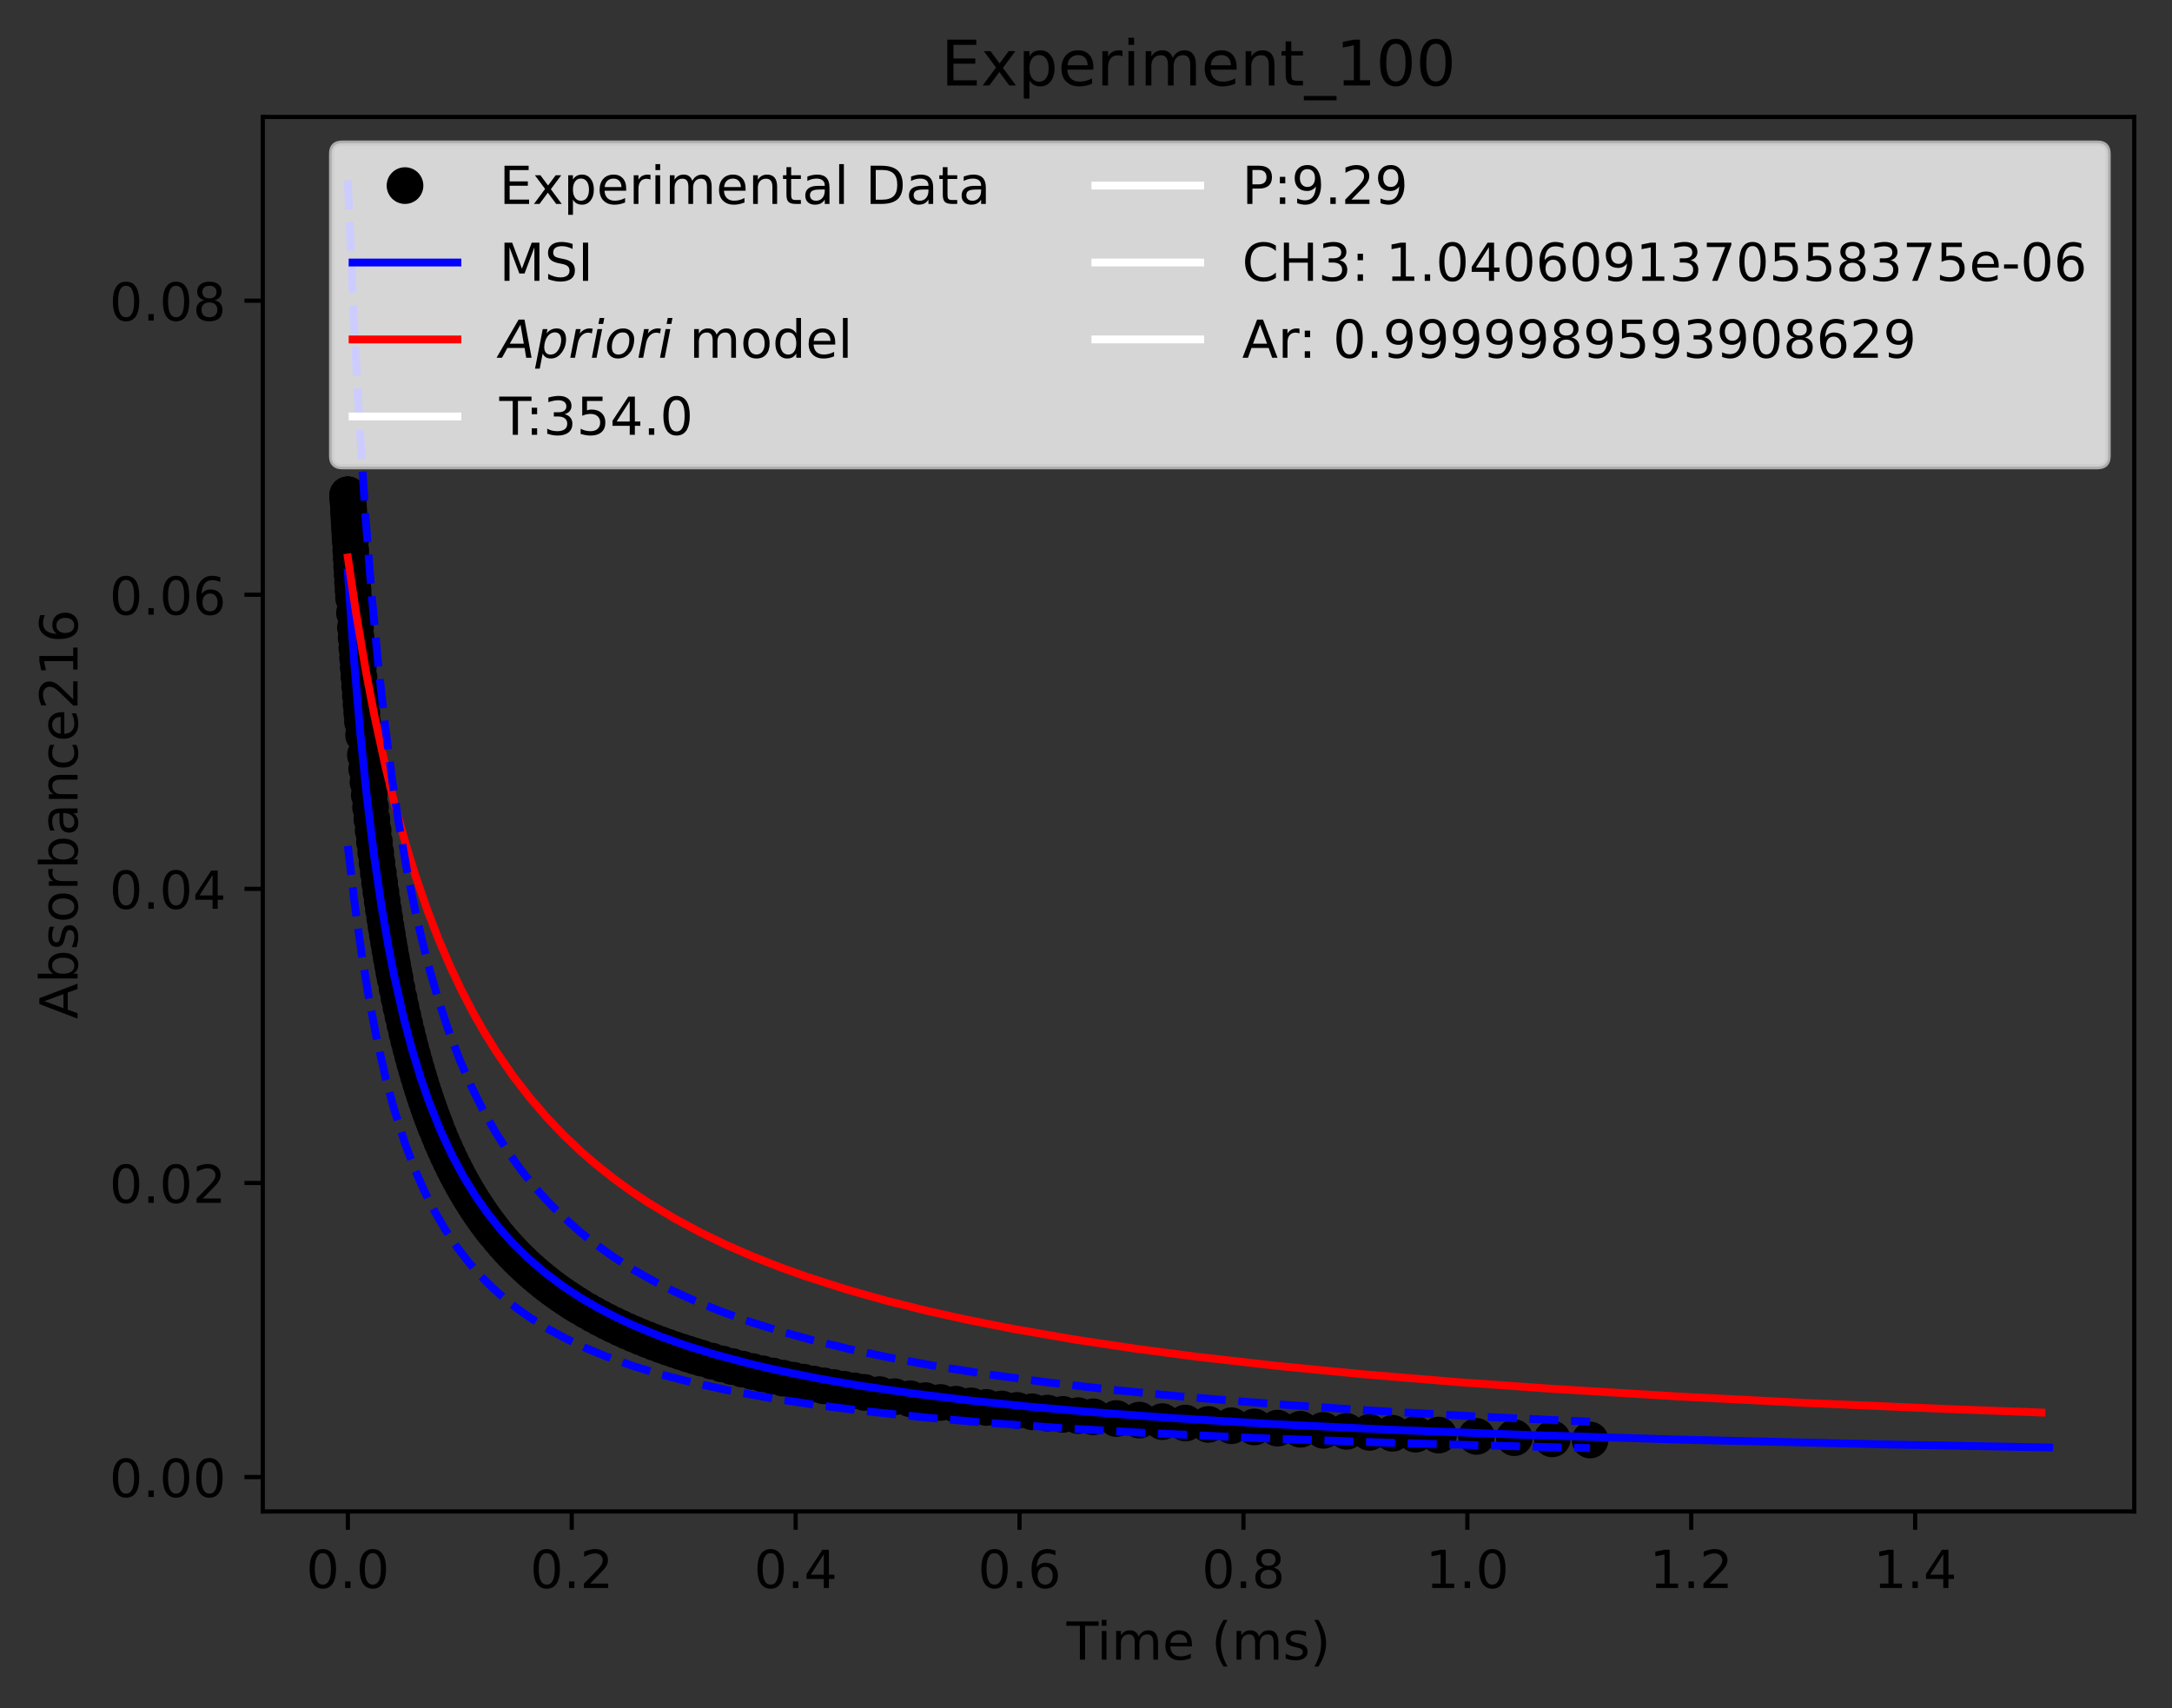 <?xml version="1.0" encoding="utf-8" standalone="no"?>
<!DOCTYPE svg PUBLIC "-//W3C//DTD SVG 1.1//EN"
  "http://www.w3.org/Graphics/SVG/1.1/DTD/svg11.dtd">
<!-- Created with matplotlib (https://matplotlib.org/) -->
<svg height="325.986pt" version="1.1" viewBox="0 0 414.464 325.986" width="414.464pt" xmlns="http://www.w3.org/2000/svg" xmlns:xlink="http://www.w3.org/1999/xlink">
 <rect x="0" y="0" width="414.464" height="325.986" fill="#333333" stroke="none"/>
 <defs>
  <style type="text/css">*{stroke-linecap:butt;stroke-linejoin:round;}</style>
 </defs>
 <g id="figure_1">
  <g id="patch_1">
   <path d="M 0 325.986 
L 414.464 325.986 
L 414.464 0 
L 0 0 
z
" style="fill:none;"/>
  </g>
  <g id="axes_1">
   <g id="patch_2">
    <path d="M 50.144 288.43 
L 407.264 288.43 
L 407.264 22.318 
L 50.144 22.318 
z
" style="fill:none;"/>
   </g>
   <g id="matplotlib.axis_1">
    <g id="xtick_1">
     <g id="line2d_1">
      <defs>
       <path d="M 0 0 
L 0 3.5 
" id="m07fe4ec58d" style="stroke:#000000;stroke-width:0.8;"/>
      </defs>
      <g>
       <use style="stroke:#000000;stroke-width:0.8;" x="66.376" xlink:href="#m07fe4ec58d" y="288.43"/>
      </g>
     </g>
     <g id="text_1">
      <!-- 0.0 -->
      <g transform="translate(58.425 303.029)scale(0.1 -0.1)">
       <defs>
        <path d="M 31.781 66.406 
Q 24.172 66.406 20.328 58.906 
Q 16.5 51.422 16.5 36.375 
Q 16.5 21.391 20.328 13.891 
Q 24.172 6.391 31.781 6.391 
Q 39.453 6.391 43.281 13.891 
Q 47.125 21.391 47.125 36.375 
Q 47.125 51.422 43.281 58.906 
Q 39.453 66.406 31.781 66.406 
z
M 31.781 74.219 
Q 44.047 74.219 50.516 64.516 
Q 56.984 54.828 56.984 36.375 
Q 56.984 17.969 50.516 8.266 
Q 44.047 -1.422 31.781 -1.422 
Q 19.531 -1.422 13.062 8.266 
Q 6.594 17.969 6.594 36.375 
Q 6.594 54.828 13.062 64.516 
Q 19.531 74.219 31.781 74.219 
z
" id="DejaVuSans-48"/>
        <path d="M 10.688 12.406 
L 21 12.406 
L 21 0 
L 10.688 0 
z
" id="DejaVuSans-46"/>
       </defs>
       <use xlink:href="#DejaVuSans-48"/>
       <use x="63.623" xlink:href="#DejaVuSans-46"/>
       <use x="95.41" xlink:href="#DejaVuSans-48"/>
      </g>
     </g>
    </g>
    <g id="xtick_2">
     <g id="line2d_2">
      <g>
       <use style="stroke:#000000;stroke-width:0.8;" x="109.102" xlink:href="#m07fe4ec58d" y="288.43"/>
      </g>
     </g>
     <g id="text_2">
      <!-- 0.2 -->
      <g transform="translate(101.15 303.029)scale(0.1 -0.1)">
       <defs>
        <path d="M 19.188 8.297 
L 53.609 8.297 
L 53.609 0 
L 7.328 0 
L 7.328 8.297 
Q 12.938 14.109 22.625 23.891 
Q 32.328 33.688 34.812 36.531 
Q 39.547 41.844 41.422 45.531 
Q 43.312 49.219 43.312 52.781 
Q 43.312 58.594 39.234 62.25 
Q 35.156 65.922 28.609 65.922 
Q 23.969 65.922 18.812 64.312 
Q 13.672 62.703 7.812 59.422 
L 7.812 69.391 
Q 13.766 71.781 18.938 73 
Q 24.125 74.219 28.422 74.219 
Q 39.75 74.219 46.484 68.547 
Q 53.219 62.891 53.219 53.422 
Q 53.219 48.922 51.531 44.891 
Q 49.859 40.875 45.406 35.406 
Q 44.188 33.984 37.641 27.219 
Q 31.109 20.453 19.188 8.297 
z
" id="DejaVuSans-50"/>
       </defs>
       <use xlink:href="#DejaVuSans-48"/>
       <use x="63.623" xlink:href="#DejaVuSans-46"/>
       <use x="95.41" xlink:href="#DejaVuSans-50"/>
      </g>
     </g>
    </g>
    <g id="xtick_3">
     <g id="line2d_3">
      <g>
       <use style="stroke:#000000;stroke-width:0.8;" x="151.827" xlink:href="#m07fe4ec58d" y="288.43"/>
      </g>
     </g>
     <g id="text_3">
      <!-- 0.4 -->
      <g transform="translate(143.875 303.029)scale(0.1 -0.1)">
       <defs>
        <path d="M 37.797 64.312 
L 12.891 25.391 
L 37.797 25.391 
z
M 35.203 72.906 
L 47.609 72.906 
L 47.609 25.391 
L 58.016 25.391 
L 58.016 17.188 
L 47.609 17.188 
L 47.609 0 
L 37.797 0 
L 37.797 17.188 
L 4.891 17.188 
L 4.891 26.703 
z
" id="DejaVuSans-52"/>
       </defs>
       <use xlink:href="#DejaVuSans-48"/>
       <use x="63.623" xlink:href="#DejaVuSans-46"/>
       <use x="95.41" xlink:href="#DejaVuSans-52"/>
      </g>
     </g>
    </g>
    <g id="xtick_4">
     <g id="line2d_4">
      <g>
       <use style="stroke:#000000;stroke-width:0.8;" x="194.552" xlink:href="#m07fe4ec58d" y="288.43"/>
      </g>
     </g>
     <g id="text_4">
      <!-- 0.6 -->
      <g transform="translate(186.6 303.029)scale(0.1 -0.1)">
       <defs>
        <path d="M 33.016 40.375 
Q 26.375 40.375 22.484 35.828 
Q 18.609 31.297 18.609 23.391 
Q 18.609 15.531 22.484 10.953 
Q 26.375 6.391 33.016 6.391 
Q 39.656 6.391 43.531 10.953 
Q 47.406 15.531 47.406 23.391 
Q 47.406 31.297 43.531 35.828 
Q 39.656 40.375 33.016 40.375 
z
M 52.594 71.297 
L 52.594 62.312 
Q 48.875 64.062 45.094 64.984 
Q 41.312 65.922 37.594 65.922 
Q 27.828 65.922 22.672 59.328 
Q 17.531 52.734 16.797 39.406 
Q 19.672 43.656 24.016 45.922 
Q 28.375 48.188 33.594 48.188 
Q 44.578 48.188 50.953 41.516 
Q 57.328 34.859 57.328 23.391 
Q 57.328 12.156 50.688 5.359 
Q 44.047 -1.422 33.016 -1.422 
Q 20.359 -1.422 13.672 8.266 
Q 6.984 17.969 6.984 36.375 
Q 6.984 53.656 15.188 63.938 
Q 23.391 74.219 37.203 74.219 
Q 40.922 74.219 44.703 73.484 
Q 48.484 72.75 52.594 71.297 
z
" id="DejaVuSans-54"/>
       </defs>
       <use xlink:href="#DejaVuSans-48"/>
       <use x="63.623" xlink:href="#DejaVuSans-46"/>
       <use x="95.41" xlink:href="#DejaVuSans-54"/>
      </g>
     </g>
    </g>
    <g id="xtick_5">
     <g id="line2d_5">
      <g>
       <use style="stroke:#000000;stroke-width:0.8;" x="237.277" xlink:href="#m07fe4ec58d" y="288.43"/>
      </g>
     </g>
     <g id="text_5">
      <!-- 0.8 -->
      <g transform="translate(229.325 303.029)scale(0.1 -0.1)">
       <defs>
        <path d="M 31.781 34.625 
Q 24.75 34.625 20.719 30.859 
Q 16.703 27.094 16.703 20.516 
Q 16.703 13.922 20.719 10.156 
Q 24.75 6.391 31.781 6.391 
Q 38.812 6.391 42.859 10.172 
Q 46.922 13.969 46.922 20.516 
Q 46.922 27.094 42.891 30.859 
Q 38.875 34.625 31.781 34.625 
z
M 21.922 38.812 
Q 15.578 40.375 12.031 44.719 
Q 8.5 49.078 8.5 55.328 
Q 8.5 64.062 14.719 69.141 
Q 20.953 74.219 31.781 74.219 
Q 42.672 74.219 48.875 69.141 
Q 55.078 64.062 55.078 55.328 
Q 55.078 49.078 51.531 44.719 
Q 48 40.375 41.703 38.812 
Q 48.828 37.156 52.797 32.312 
Q 56.781 27.484 56.781 20.516 
Q 56.781 9.906 50.312 4.234 
Q 43.844 -1.422 31.781 -1.422 
Q 19.734 -1.422 13.25 4.234 
Q 6.781 9.906 6.781 20.516 
Q 6.781 27.484 10.781 32.312 
Q 14.797 37.156 21.922 38.812 
z
M 18.312 54.391 
Q 18.312 48.734 21.844 45.562 
Q 25.391 42.391 31.781 42.391 
Q 38.141 42.391 41.719 45.562 
Q 45.312 48.734 45.312 54.391 
Q 45.312 60.062 41.719 63.234 
Q 38.141 66.406 31.781 66.406 
Q 25.391 66.406 21.844 63.234 
Q 18.312 60.062 18.312 54.391 
z
" id="DejaVuSans-56"/>
       </defs>
       <use xlink:href="#DejaVuSans-48"/>
       <use x="63.623" xlink:href="#DejaVuSans-46"/>
       <use x="95.41" xlink:href="#DejaVuSans-56"/>
      </g>
     </g>
    </g>
    <g id="xtick_6">
     <g id="line2d_6">
      <g>
       <use style="stroke:#000000;stroke-width:0.8;" x="280.002" xlink:href="#m07fe4ec58d" y="288.43"/>
      </g>
     </g>
     <g id="text_6">
      <!-- 1.0 -->
      <g transform="translate(272.051 303.029)scale(0.1 -0.1)">
       <defs>
        <path d="M 12.406 8.297 
L 28.516 8.297 
L 28.516 63.922 
L 10.984 60.406 
L 10.984 69.391 
L 28.422 72.906 
L 38.281 72.906 
L 38.281 8.297 
L 54.391 8.297 
L 54.391 0 
L 12.406 0 
z
" id="DejaVuSans-49"/>
       </defs>
       <use xlink:href="#DejaVuSans-49"/>
       <use x="63.623" xlink:href="#DejaVuSans-46"/>
       <use x="95.41" xlink:href="#DejaVuSans-48"/>
      </g>
     </g>
    </g>
    <g id="xtick_7">
     <g id="line2d_7">
      <g>
       <use style="stroke:#000000;stroke-width:0.8;" x="322.727" xlink:href="#m07fe4ec58d" y="288.43"/>
      </g>
     </g>
     <g id="text_7">
      <!-- 1.2 -->
      <g transform="translate(314.776 303.029)scale(0.1 -0.1)">
       <use xlink:href="#DejaVuSans-49"/>
       <use x="63.623" xlink:href="#DejaVuSans-46"/>
       <use x="95.41" xlink:href="#DejaVuSans-50"/>
      </g>
     </g>
    </g>
    <g id="xtick_8">
     <g id="line2d_8">
      <g>
       <use style="stroke:#000000;stroke-width:0.8;" x="365.452" xlink:href="#m07fe4ec58d" y="288.43"/>
      </g>
     </g>
     <g id="text_8">
      <!-- 1.4 -->
      <g transform="translate(357.501 303.029)scale(0.1 -0.1)">
       <use xlink:href="#DejaVuSans-49"/>
       <use x="63.623" xlink:href="#DejaVuSans-46"/>
       <use x="95.41" xlink:href="#DejaVuSans-52"/>
      </g>
     </g>
    </g>
    <g id="text_9">
     <!-- Time (ms) -->
     <g transform="translate(203.505 316.707)scale(0.1 -0.1)">
      <defs>
       <path d="M -0.297 72.906 
L 61.375 72.906 
L 61.375 64.594 
L 35.5 64.594 
L 35.5 0 
L 25.594 0 
L 25.594 64.594 
L -0.297 64.594 
z
" id="DejaVuSans-84"/>
       <path d="M 9.422 54.688 
L 18.406 54.688 
L 18.406 0 
L 9.422 0 
z
M 9.422 75.984 
L 18.406 75.984 
L 18.406 64.594 
L 9.422 64.594 
z
" id="DejaVuSans-105"/>
       <path d="M 52 44.188 
Q 55.375 50.25 60.062 53.125 
Q 64.75 56 71.094 56 
Q 79.641 56 84.281 50.016 
Q 88.922 44.047 88.922 33.016 
L 88.922 0 
L 79.891 0 
L 79.891 32.719 
Q 79.891 40.578 77.094 44.375 
Q 74.312 48.188 68.609 48.188 
Q 61.625 48.188 57.562 43.547 
Q 53.516 38.922 53.516 30.906 
L 53.516 0 
L 44.484 0 
L 44.484 32.719 
Q 44.484 40.625 41.703 44.406 
Q 38.922 48.188 33.109 48.188 
Q 26.219 48.188 22.156 43.531 
Q 18.109 38.875 18.109 30.906 
L 18.109 0 
L 9.078 0 
L 9.078 54.688 
L 18.109 54.688 
L 18.109 46.188 
Q 21.188 51.219 25.484 53.609 
Q 29.781 56 35.688 56 
Q 41.656 56 45.828 52.969 
Q 50 49.953 52 44.188 
z
" id="DejaVuSans-109"/>
       <path d="M 56.203 29.594 
L 56.203 25.203 
L 14.891 25.203 
Q 15.484 15.922 20.484 11.062 
Q 25.484 6.203 34.422 6.203 
Q 39.594 6.203 44.453 7.469 
Q 49.312 8.734 54.109 11.281 
L 54.109 2.781 
Q 49.266 0.734 44.188 -0.344 
Q 39.109 -1.422 33.891 -1.422 
Q 20.797 -1.422 13.156 6.188 
Q 5.516 13.812 5.516 26.812 
Q 5.516 40.234 12.766 48.109 
Q 20.016 56 32.328 56 
Q 43.359 56 49.781 48.891 
Q 56.203 41.797 56.203 29.594 
z
M 47.219 32.234 
Q 47.125 39.594 43.094 43.984 
Q 39.062 48.391 32.422 48.391 
Q 24.906 48.391 20.391 44.141 
Q 15.875 39.891 15.188 32.172 
z
" id="DejaVuSans-101"/>
       <path id="DejaVuSans-32"/>
       <path d="M 31 75.875 
Q 24.469 64.656 21.281 53.656 
Q 18.109 42.672 18.109 31.391 
Q 18.109 20.125 21.312 9.062 
Q 24.516 -2 31 -13.188 
L 23.188 -13.188 
Q 15.875 -1.703 12.234 9.375 
Q 8.594 20.453 8.594 31.391 
Q 8.594 42.281 12.203 53.312 
Q 15.828 64.359 23.188 75.875 
z
" id="DejaVuSans-40"/>
       <path d="M 44.281 53.078 
L 44.281 44.578 
Q 40.484 46.531 36.375 47.5 
Q 32.281 48.484 27.875 48.484 
Q 21.188 48.484 17.844 46.438 
Q 14.5 44.391 14.5 40.281 
Q 14.5 37.156 16.891 35.375 
Q 19.281 33.594 26.516 31.984 
L 29.594 31.297 
Q 39.156 29.25 43.188 25.516 
Q 47.219 21.781 47.219 15.094 
Q 47.219 7.469 41.188 3.016 
Q 35.156 -1.422 24.609 -1.422 
Q 20.219 -1.422 15.453 -0.562 
Q 10.688 0.297 5.422 2 
L 5.422 11.281 
Q 10.406 8.688 15.234 7.391 
Q 20.062 6.109 24.812 6.109 
Q 31.156 6.109 34.562 8.281 
Q 37.984 10.453 37.984 14.406 
Q 37.984 18.062 35.516 20.016 
Q 33.062 21.969 24.703 23.781 
L 21.578 24.516 
Q 13.234 26.266 9.516 29.906 
Q 5.812 33.547 5.812 39.891 
Q 5.812 47.609 11.281 51.797 
Q 16.75 56 26.812 56 
Q 31.781 56 36.172 55.266 
Q 40.578 54.547 44.281 53.078 
z
" id="DejaVuSans-115"/>
       <path d="M 8.016 75.875 
L 15.828 75.875 
Q 23.141 64.359 26.781 53.312 
Q 30.422 42.281 30.422 31.391 
Q 30.422 20.453 26.781 9.375 
Q 23.141 -1.703 15.828 -13.188 
L 8.016 -13.188 
Q 14.5 -2 17.703 9.062 
Q 20.906 20.125 20.906 31.391 
Q 20.906 42.672 17.703 53.656 
Q 14.5 64.656 8.016 75.875 
z
" id="DejaVuSans-41"/>
      </defs>
      <use xlink:href="#DejaVuSans-84"/>
      <use x="57.959" xlink:href="#DejaVuSans-105"/>
      <use x="85.742" xlink:href="#DejaVuSans-109"/>
      <use x="183.154" xlink:href="#DejaVuSans-101"/>
      <use x="244.678" xlink:href="#DejaVuSans-32"/>
      <use x="276.465" xlink:href="#DejaVuSans-40"/>
      <use x="315.479" xlink:href="#DejaVuSans-109"/>
      <use x="412.891" xlink:href="#DejaVuSans-115"/>
      <use x="464.99" xlink:href="#DejaVuSans-41"/>
     </g>
    </g>
   </g>
   <g id="matplotlib.axis_2">
    <g id="ytick_1">
     <g id="line2d_9">
      <defs>
       <path d="M 0 0 
L -3.5 0 
" id="mbbd5324931" style="stroke:#000000;stroke-width:0.8;"/>
      </defs>
      <g>
       <use style="stroke:#000000;stroke-width:0.8;" x="50.144" xlink:href="#mbbd5324931" y="281.863"/>
      </g>
     </g>
     <g id="text_10">
      <!-- 0.00 -->
      <g transform="translate(20.878 285.663)scale(0.1 -0.1)">
       <use xlink:href="#DejaVuSans-48"/>
       <use x="63.623" xlink:href="#DejaVuSans-46"/>
       <use x="95.41" xlink:href="#DejaVuSans-48"/>
       <use x="159.033" xlink:href="#DejaVuSans-48"/>
      </g>
     </g>
    </g>
    <g id="ytick_2">
     <g id="line2d_10">
      <g>
       <use style="stroke:#000000;stroke-width:0.8;" x="50.144" xlink:href="#mbbd5324931" y="225.742"/>
      </g>
     </g>
     <g id="text_11">
      <!-- 0.02 -->
      <g transform="translate(20.878 229.541)scale(0.1 -0.1)">
       <use xlink:href="#DejaVuSans-48"/>
       <use x="63.623" xlink:href="#DejaVuSans-46"/>
       <use x="95.41" xlink:href="#DejaVuSans-48"/>
       <use x="159.033" xlink:href="#DejaVuSans-50"/>
      </g>
     </g>
    </g>
    <g id="ytick_3">
     <g id="line2d_11">
      <g>
       <use style="stroke:#000000;stroke-width:0.8;" x="50.144" xlink:href="#mbbd5324931" y="169.621"/>
      </g>
     </g>
     <g id="text_12">
      <!-- 0.04 -->
      <g transform="translate(20.878 173.42)scale(0.1 -0.1)">
       <use xlink:href="#DejaVuSans-48"/>
       <use x="63.623" xlink:href="#DejaVuSans-46"/>
       <use x="95.41" xlink:href="#DejaVuSans-48"/>
       <use x="159.033" xlink:href="#DejaVuSans-52"/>
      </g>
     </g>
    </g>
    <g id="ytick_4">
     <g id="line2d_12">
      <g>
       <use style="stroke:#000000;stroke-width:0.8;" x="50.144" xlink:href="#mbbd5324931" y="113.499"/>
      </g>
     </g>
     <g id="text_13">
      <!-- 0.06 -->
      <g transform="translate(20.878 117.298)scale(0.1 -0.1)">
       <use xlink:href="#DejaVuSans-48"/>
       <use x="63.623" xlink:href="#DejaVuSans-46"/>
       <use x="95.41" xlink:href="#DejaVuSans-48"/>
       <use x="159.033" xlink:href="#DejaVuSans-54"/>
      </g>
     </g>
    </g>
    <g id="ytick_5">
     <g id="line2d_13">
      <g>
       <use style="stroke:#000000;stroke-width:0.8;" x="50.144" xlink:href="#mbbd5324931" y="57.378"/>
      </g>
     </g>
     <g id="text_14">
      <!-- 0.08 -->
      <g transform="translate(20.878 61.177)scale(0.1 -0.1)">
       <use xlink:href="#DejaVuSans-48"/>
       <use x="63.623" xlink:href="#DejaVuSans-46"/>
       <use x="95.41" xlink:href="#DejaVuSans-48"/>
       <use x="159.033" xlink:href="#DejaVuSans-56"/>
      </g>
     </g>
    </g>
    <g id="text_15">
     <!-- Absorbance216 -->
     <g transform="translate(14.798 194.465)rotate(-90)scale(0.1 -0.1)">
      <defs>
       <path d="M 34.188 63.188 
L 20.797 26.906 
L 47.609 26.906 
z
M 28.609 72.906 
L 39.797 72.906 
L 67.578 0 
L 57.328 0 
L 50.688 18.703 
L 17.828 18.703 
L 11.188 0 
L 0.781 0 
z
" id="DejaVuSans-65"/>
       <path d="M 48.688 27.297 
Q 48.688 37.203 44.609 42.844 
Q 40.531 48.484 33.406 48.484 
Q 26.266 48.484 22.188 42.844 
Q 18.109 37.203 18.109 27.297 
Q 18.109 17.391 22.188 11.75 
Q 26.266 6.109 33.406 6.109 
Q 40.531 6.109 44.609 11.75 
Q 48.688 17.391 48.688 27.297 
z
M 18.109 46.391 
Q 20.953 51.266 25.266 53.625 
Q 29.594 56 35.594 56 
Q 45.562 56 51.781 48.094 
Q 58.016 40.188 58.016 27.297 
Q 58.016 14.406 51.781 6.484 
Q 45.562 -1.422 35.594 -1.422 
Q 29.594 -1.422 25.266 0.953 
Q 20.953 3.328 18.109 8.203 
L 18.109 0 
L 9.078 0 
L 9.078 75.984 
L 18.109 75.984 
z
" id="DejaVuSans-98"/>
       <path d="M 30.609 48.391 
Q 23.391 48.391 19.188 42.75 
Q 14.984 37.109 14.984 27.297 
Q 14.984 17.484 19.156 11.844 
Q 23.344 6.203 30.609 6.203 
Q 37.797 6.203 41.984 11.859 
Q 46.188 17.531 46.188 27.297 
Q 46.188 37.016 41.984 42.703 
Q 37.797 48.391 30.609 48.391 
z
M 30.609 56 
Q 42.328 56 49.016 48.375 
Q 55.719 40.766 55.719 27.297 
Q 55.719 13.875 49.016 6.219 
Q 42.328 -1.422 30.609 -1.422 
Q 18.844 -1.422 12.172 6.219 
Q 5.516 13.875 5.516 27.297 
Q 5.516 40.766 12.172 48.375 
Q 18.844 56 30.609 56 
z
" id="DejaVuSans-111"/>
       <path d="M 41.109 46.297 
Q 39.594 47.172 37.812 47.578 
Q 36.031 48 33.891 48 
Q 26.266 48 22.188 43.047 
Q 18.109 38.094 18.109 28.812 
L 18.109 0 
L 9.078 0 
L 9.078 54.688 
L 18.109 54.688 
L 18.109 46.188 
Q 20.953 51.172 25.484 53.578 
Q 30.031 56 36.531 56 
Q 37.453 56 38.578 55.875 
Q 39.703 55.766 41.062 55.516 
z
" id="DejaVuSans-114"/>
       <path d="M 34.281 27.484 
Q 23.391 27.484 19.188 25 
Q 14.984 22.516 14.984 16.5 
Q 14.984 11.719 18.141 8.906 
Q 21.297 6.109 26.703 6.109 
Q 34.188 6.109 38.703 11.406 
Q 43.219 16.703 43.219 25.484 
L 43.219 27.484 
z
M 52.203 31.203 
L 52.203 0 
L 43.219 0 
L 43.219 8.297 
Q 40.141 3.328 35.547 0.953 
Q 30.953 -1.422 24.312 -1.422 
Q 15.922 -1.422 10.953 3.297 
Q 6 8.016 6 15.922 
Q 6 25.141 12.172 29.828 
Q 18.359 34.516 30.609 34.516 
L 43.219 34.516 
L 43.219 35.406 
Q 43.219 41.609 39.141 45 
Q 35.062 48.391 27.688 48.391 
Q 23 48.391 18.547 47.266 
Q 14.109 46.141 10.016 43.891 
L 10.016 52.203 
Q 14.938 54.109 19.578 55.047 
Q 24.219 56 28.609 56 
Q 40.484 56 46.344 49.844 
Q 52.203 43.703 52.203 31.203 
z
" id="DejaVuSans-97"/>
       <path d="M 54.891 33.016 
L 54.891 0 
L 45.906 0 
L 45.906 32.719 
Q 45.906 40.484 42.875 44.328 
Q 39.844 48.188 33.797 48.188 
Q 26.516 48.188 22.312 43.547 
Q 18.109 38.922 18.109 30.906 
L 18.109 0 
L 9.078 0 
L 9.078 54.688 
L 18.109 54.688 
L 18.109 46.188 
Q 21.344 51.125 25.703 53.562 
Q 30.078 56 35.797 56 
Q 45.219 56 50.047 50.172 
Q 54.891 44.344 54.891 33.016 
z
" id="DejaVuSans-110"/>
       <path d="M 48.781 52.594 
L 48.781 44.188 
Q 44.969 46.297 41.141 47.344 
Q 37.312 48.391 33.406 48.391 
Q 24.656 48.391 19.812 42.844 
Q 14.984 37.312 14.984 27.297 
Q 14.984 17.281 19.812 11.734 
Q 24.656 6.203 33.406 6.203 
Q 37.312 6.203 41.141 7.25 
Q 44.969 8.297 48.781 10.406 
L 48.781 2.094 
Q 45.016 0.344 40.984 -0.531 
Q 36.969 -1.422 32.422 -1.422 
Q 20.062 -1.422 12.781 6.344 
Q 5.516 14.109 5.516 27.297 
Q 5.516 40.672 12.859 48.328 
Q 20.219 56 33.016 56 
Q 37.156 56 41.109 55.141 
Q 45.062 54.297 48.781 52.594 
z
" id="DejaVuSans-99"/>
      </defs>
      <use xlink:href="#DejaVuSans-65"/>
      <use x="68.408" xlink:href="#DejaVuSans-98"/>
      <use x="131.885" xlink:href="#DejaVuSans-115"/>
      <use x="183.984" xlink:href="#DejaVuSans-111"/>
      <use x="245.166" xlink:href="#DejaVuSans-114"/>
      <use x="286.279" xlink:href="#DejaVuSans-98"/>
      <use x="349.756" xlink:href="#DejaVuSans-97"/>
      <use x="411.035" xlink:href="#DejaVuSans-110"/>
      <use x="474.414" xlink:href="#DejaVuSans-99"/>
      <use x="529.395" xlink:href="#DejaVuSans-101"/>
      <use x="590.918" xlink:href="#DejaVuSans-50"/>
      <use x="654.541" xlink:href="#DejaVuSans-49"/>
      <use x="718.164" xlink:href="#DejaVuSans-54"/>
     </g>
    </g>
   </g>
   <g id="line2d_14">
    <defs>
     <path d="M 0 3 
C 0.796 3 1.559 2.684 2.121 2.121 
C 2.684 1.559 3 0.796 3 0 
C 3 -0.796 2.684 -1.559 2.121 -2.121 
C 1.559 -2.684 0.796 -3 0 -3 
C -0.796 -3 -1.559 -2.684 -2.121 -2.121 
C -2.684 -1.559 -3 -0.796 -3 0 
C -3 0.796 -2.684 1.559 -2.121 2.121 
C -1.559 2.684 -0.796 3 0 3 
z
" id="m844ce6155e" style="stroke:#000000;"/>
    </defs>
    <g clip-path="url(#p93a17543ff)">
     <use style="stroke:#000000;" x="66.376" xlink:href="#m844ce6155e" y="94.436"/>
     <use style="stroke:#000000;" x="66.377" xlink:href="#m844ce6155e" y="94.437"/>
     <use style="stroke:#000000;" x="66.377" xlink:href="#m844ce6155e" y="94.453"/>
     <use style="stroke:#000000;" x="66.378" xlink:href="#m844ce6155e" y="94.469"/>
     <use style="stroke:#000000;" x="66.379" xlink:href="#m844ce6155e" y="94.485"/>
     <use style="stroke:#000000;" x="66.381" xlink:href="#m844ce6155e" y="94.52"/>
     <use style="stroke:#000000;" x="66.384" xlink:href="#m844ce6155e" y="94.583"/>
     <use style="stroke:#000000;" x="66.39" xlink:href="#m844ce6155e" y="94.698"/>
     <use style="stroke:#000000;" x="66.401" xlink:href="#m844ce6155e" y="94.935"/>
     <use style="stroke:#000000;" x="66.413" xlink:href="#m844ce6155e" y="95.171"/>
     <use style="stroke:#000000;" x="66.425" xlink:href="#m844ce6155e" y="95.406"/>
     <use style="stroke:#000000;" x="66.444" xlink:href="#m844ce6155e" y="95.778"/>
     <use style="stroke:#000000;" x="66.462" xlink:href="#m844ce6155e" y="96.148"/>
     <use style="stroke:#000000;" x="66.481" xlink:href="#m844ce6155e" y="96.517"/>
     <use style="stroke:#000000;" x="66.5" xlink:href="#m844ce6155e" y="96.884"/>
     <use style="stroke:#000000;" x="66.532" xlink:href="#m844ce6155e" y="97.527"/>
     <use style="stroke:#000000;" x="66.565" xlink:href="#m844ce6155e" y="98.164"/>
     <use style="stroke:#000000;" x="66.598" xlink:href="#m844ce6155e" y="98.798"/>
     <use style="stroke:#000000;" x="66.631" xlink:href="#m844ce6155e" y="99.427"/>
     <use style="stroke:#000000;" x="66.684" xlink:href="#m844ce6155e" y="100.438"/>
     <use style="stroke:#000000;" x="66.737" xlink:href="#m844ce6155e" y="101.437"/>
     <use style="stroke:#000000;" x="66.79" xlink:href="#m844ce6155e" y="102.425"/>
     <use style="stroke:#000000;" x="66.844" xlink:href="#m844ce6155e" y="103.403"/>
     <use style="stroke:#000000;" x="66.932" xlink:href="#m844ce6155e" y="105.007"/>
     <use style="stroke:#000000;" x="67.021" xlink:href="#m844ce6155e" y="106.583"/>
     <use style="stroke:#000000;" x="67.109" xlink:href="#m844ce6155e" y="108.131"/>
     <use style="stroke:#000000;" x="67.198" xlink:href="#m844ce6155e" y="109.652"/>
     <use style="stroke:#000000;" x="67.286" xlink:href="#m844ce6155e" y="111.146"/>
     <use style="stroke:#000000;" x="67.375" xlink:href="#m844ce6155e" y="112.615"/>
     <use style="stroke:#000000;" x="67.463" xlink:href="#m844ce6155e" y="114.059"/>
     <use style="stroke:#000000;" x="67.645" xlink:href="#m844ce6155e" y="116.945"/>
     <use style="stroke:#000000;" x="67.827" xlink:href="#m844ce6155e" y="119.734"/>
     <use style="stroke:#000000;" x="67.961" xlink:href="#m844ce6155e" y="121.729"/>
     <use style="stroke:#000000;" x="68.095" xlink:href="#m844ce6155e" y="123.675"/>
     <use style="stroke:#000000;" x="68.229" xlink:href="#m844ce6155e" y="125.575"/>
     <use style="stroke:#000000;" x="68.362" xlink:href="#m844ce6155e" y="127.429"/>
     <use style="stroke:#000000;" x="68.496" xlink:href="#m844ce6155e" y="129.24"/>
     <use style="stroke:#000000;" x="68.63" xlink:href="#m844ce6155e" y="131.01"/>
     <use style="stroke:#000000;" x="68.764" xlink:href="#m844ce6155e" y="132.738"/>
     <use style="stroke:#000000;" x="68.898" xlink:href="#m844ce6155e" y="134.427"/>
     <use style="stroke:#000000;" x="69.032" xlink:href="#m844ce6155e" y="136.079"/>
     <use style="stroke:#000000;" x="69.166" xlink:href="#m844ce6155e" y="137.694"/>
     <use style="stroke:#000000;" x="69.385" xlink:href="#m844ce6155e" y="140.264"/>
     <use style="stroke:#000000;" x="69.725" xlink:href="#m844ce6155e" y="144.077"/>
     <use style="stroke:#000000;" x="69.972" xlink:href="#m844ce6155e" y="146.714"/>
     <use style="stroke:#000000;" x="70.219" xlink:href="#m844ce6155e" y="149.252"/>
     <use style="stroke:#000000;" x="70.466" xlink:href="#m844ce6155e" y="151.696"/>
     <use style="stroke:#000000;" x="70.712" xlink:href="#m844ce6155e" y="154.052"/>
     <use style="stroke:#000000;" x="70.959" xlink:href="#m844ce6155e" y="156.324"/>
     <use style="stroke:#000000;" x="71.206" xlink:href="#m844ce6155e" y="158.517"/>
     <use style="stroke:#000000;" x="71.452" xlink:href="#m844ce6155e" y="160.634"/>
     <use style="stroke:#000000;" x="71.699" xlink:href="#m844ce6155e" y="162.68"/>
     <use style="stroke:#000000;" x="71.946" xlink:href="#m844ce6155e" y="164.658"/>
     <use style="stroke:#000000;" x="72.193" xlink:href="#m844ce6155e" y="166.572"/>
     <use style="stroke:#000000;" x="72.439" xlink:href="#m844ce6155e" y="168.424"/>
     <use style="stroke:#000000;" x="72.686" xlink:href="#m844ce6155e" y="170.217"/>
     <use style="stroke:#000000;" x="72.933" xlink:href="#m844ce6155e" y="171.955"/>
     <use style="stroke:#000000;" x="73.179" xlink:href="#m844ce6155e" y="173.639"/>
     <use style="stroke:#000000;" x="73.426" xlink:href="#m844ce6155e" y="175.273"/>
     <use style="stroke:#000000;" x="73.673" xlink:href="#m844ce6155e" y="176.858"/>
     <use style="stroke:#000000;" x="73.92" xlink:href="#m844ce6155e" y="178.396"/>
     <use style="stroke:#000000;" x="74.166" xlink:href="#m844ce6155e" y="179.89"/>
     <use style="stroke:#000000;" x="74.413" xlink:href="#m844ce6155e" y="181.342"/>
     <use style="stroke:#000000;" x="74.66" xlink:href="#m844ce6155e" y="182.753"/>
     <use style="stroke:#000000;" x="74.906" xlink:href="#m844ce6155e" y="184.124"/>
     <use style="stroke:#000000;" x="75.153" xlink:href="#m844ce6155e" y="185.459"/>
     <use style="stroke:#000000;" x="75.4" xlink:href="#m844ce6155e" y="186.757"/>
     <use style="stroke:#000000;" x="75.771" xlink:href="#m844ce6155e" y="188.648"/>
     <use style="stroke:#000000;" x="76.143" xlink:href="#m844ce6155e" y="190.465"/>
     <use style="stroke:#000000;" x="76.515" xlink:href="#m844ce6155e" y="192.213"/>
     <use style="stroke:#000000;" x="76.886" xlink:href="#m844ce6155e" y="193.895"/>
     <use style="stroke:#000000;" x="77.258" xlink:href="#m844ce6155e" y="195.515"/>
     <use style="stroke:#000000;" x="77.63" xlink:href="#m844ce6155e" y="197.077"/>
     <use style="stroke:#000000;" x="78.001" xlink:href="#m844ce6155e" y="198.583"/>
     <use style="stroke:#000000;" x="78.373" xlink:href="#m844ce6155e" y="200.037"/>
     <use style="stroke:#000000;" x="78.744" xlink:href="#m844ce6155e" y="201.44"/>
     <use style="stroke:#000000;" x="79.116" xlink:href="#m844ce6155e" y="202.797"/>
     <use style="stroke:#000000;" x="79.488" xlink:href="#m844ce6155e" y="204.108"/>
     <use style="stroke:#000000;" x="79.859" xlink:href="#m844ce6155e" y="205.377"/>
     <use style="stroke:#000000;" x="80.231" xlink:href="#m844ce6155e" y="206.604"/>
     <use style="stroke:#000000;" x="80.602" xlink:href="#m844ce6155e" y="207.793"/>
     <use style="stroke:#000000;" x="80.974" xlink:href="#m844ce6155e" y="208.945"/>
     <use style="stroke:#000000;" x="81.346" xlink:href="#m844ce6155e" y="210.062"/>
     <use style="stroke:#000000;" x="81.717" xlink:href="#m844ce6155e" y="211.145"/>
     <use style="stroke:#000000;" x="82.089" xlink:href="#m844ce6155e" y="212.196"/>
     <use style="stroke:#000000;" x="82.461" xlink:href="#m844ce6155e" y="213.216"/>
     <use style="stroke:#000000;" x="82.832" xlink:href="#m844ce6155e" y="214.207"/>
     <use style="stroke:#000000;" x="83.204" xlink:href="#m844ce6155e" y="215.169"/>
     <use style="stroke:#000000;" x="83.766" xlink:href="#m844ce6155e" y="216.575"/>
     <use style="stroke:#000000;" x="84.329" xlink:href="#m844ce6155e" y="217.923"/>
     <use style="stroke:#000000;" x="84.892" xlink:href="#m844ce6155e" y="219.217"/>
     <use style="stroke:#000000;" x="85.454" xlink:href="#m844ce6155e" y="220.459"/>
     <use style="stroke:#000000;" x="86.017" xlink:href="#m844ce6155e" y="221.653"/>
     <use style="stroke:#000000;" x="86.579" xlink:href="#m844ce6155e" y="222.801"/>
     <use style="stroke:#000000;" x="87.142" xlink:href="#m844ce6155e" y="223.906"/>
     <use style="stroke:#000000;" x="87.704" xlink:href="#m844ce6155e" y="224.971"/>
     <use style="stroke:#000000;" x="88.267" xlink:href="#m844ce6155e" y="225.997"/>
     <use style="stroke:#000000;" x="88.829" xlink:href="#m844ce6155e" y="226.987"/>
     <use style="stroke:#000000;" x="89.392" xlink:href="#m844ce6155e" y="227.943"/>
     <use style="stroke:#000000;" x="89.955" xlink:href="#m844ce6155e" y="228.865"/>
     <use style="stroke:#000000;" x="90.517" xlink:href="#m844ce6155e" y="229.757"/>
     <use style="stroke:#000000;" x="91.08" xlink:href="#m844ce6155e" y="230.619"/>
     <use style="stroke:#000000;" x="91.642" xlink:href="#m844ce6155e" y="231.453"/>
     <use style="stroke:#000000;" x="92.205" xlink:href="#m844ce6155e" y="232.261"/>
     <use style="stroke:#000000;" x="92.767" xlink:href="#m844ce6155e" y="233.043"/>
     <use style="stroke:#000000;" x="93.33" xlink:href="#m844ce6155e" y="233.8"/>
     <use style="stroke:#000000;" x="93.892" xlink:href="#m844ce6155e" y="234.535"/>
     <use style="stroke:#000000;" x="94.455" xlink:href="#m844ce6155e" y="235.247"/>
     <use style="stroke:#000000;" x="95.307" xlink:href="#m844ce6155e" y="236.286"/>
     <use style="stroke:#000000;" x="96.159" xlink:href="#m844ce6155e" y="237.28"/>
     <use style="stroke:#000000;" x="97.011" xlink:href="#m844ce6155e" y="238.231"/>
     <use style="stroke:#000000;" x="97.863" xlink:href="#m844ce6155e" y="239.143"/>
     <use style="stroke:#000000;" x="98.715" xlink:href="#m844ce6155e" y="240.017"/>
     <use style="stroke:#000000;" x="99.567" xlink:href="#m844ce6155e" y="240.856"/>
     <use style="stroke:#000000;" x="100.419" xlink:href="#m844ce6155e" y="241.662"/>
     <use style="stroke:#000000;" x="101.271" xlink:href="#m844ce6155e" y="242.437"/>
     <use style="stroke:#000000;" x="102.123" xlink:href="#m844ce6155e" y="243.183"/>
     <use style="stroke:#000000;" x="102.975" xlink:href="#m844ce6155e" y="243.901"/>
     <use style="stroke:#000000;" x="103.826" xlink:href="#m844ce6155e" y="244.593"/>
     <use style="stroke:#000000;" x="104.678" xlink:href="#m844ce6155e" y="245.26"/>
     <use style="stroke:#000000;" x="105.53" xlink:href="#m844ce6155e" y="245.903"/>
     <use style="stroke:#000000;" x="106.382" xlink:href="#m844ce6155e" y="246.525"/>
     <use style="stroke:#000000;" x="107.234" xlink:href="#m844ce6155e" y="247.125"/>
     <use style="stroke:#000000;" x="108.086" xlink:href="#m844ce6155e" y="247.705"/>
     <use style="stroke:#000000;" x="108.938" xlink:href="#m844ce6155e" y="248.267"/>
     <use style="stroke:#000000;" x="109.79" xlink:href="#m844ce6155e" y="248.81"/>
     <use style="stroke:#000000;" x="110.642" xlink:href="#m844ce6155e" y="249.335"/>
     <use style="stroke:#000000;" x="111.932" xlink:href="#m844ce6155e" y="250.1"/>
     <use style="stroke:#000000;" x="113.222" xlink:href="#m844ce6155e" y="250.83"/>
     <use style="stroke:#000000;" x="114.512" xlink:href="#m844ce6155e" y="251.527"/>
     <use style="stroke:#000000;" x="115.802" xlink:href="#m844ce6155e" y="252.194"/>
     <use style="stroke:#000000;" x="117.092" xlink:href="#m844ce6155e" y="252.831"/>
     <use style="stroke:#000000;" x="118.382" xlink:href="#m844ce6155e" y="253.442"/>
     <use style="stroke:#000000;" x="119.672" xlink:href="#m844ce6155e" y="254.028"/>
     <use style="stroke:#000000;" x="120.962" xlink:href="#m844ce6155e" y="254.59"/>
     <use style="stroke:#000000;" x="122.252" xlink:href="#m844ce6155e" y="255.13"/>
     <use style="stroke:#000000;" x="123.542" xlink:href="#m844ce6155e" y="255.649"/>
     <use style="stroke:#000000;" x="124.832" xlink:href="#m844ce6155e" y="256.148"/>
     <use style="stroke:#000000;" x="126.122" xlink:href="#m844ce6155e" y="256.629"/>
     <use style="stroke:#000000;" x="127.412" xlink:href="#m844ce6155e" y="257.091"/>
     <use style="stroke:#000000;" x="128.702" xlink:href="#m844ce6155e" y="257.538"/>
     <use style="stroke:#000000;" x="129.992" xlink:href="#m844ce6155e" y="257.968"/>
     <use style="stroke:#000000;" x="131.282" xlink:href="#m844ce6155e" y="258.383"/>
     <use style="stroke:#000000;" x="132.572" xlink:href="#m844ce6155e" y="258.785"/>
     <use style="stroke:#000000;" x="133.862" xlink:href="#m844ce6155e" y="259.172"/>
     <use style="stroke:#000000;" x="135.803" xlink:href="#m844ce6155e" y="259.732"/>
     <use style="stroke:#000000;" x="137.744" xlink:href="#m844ce6155e" y="260.264"/>
     <use style="stroke:#000000;" x="139.685" xlink:href="#m844ce6155e" y="260.772"/>
     <use style="stroke:#000000;" x="141.625" xlink:href="#m844ce6155e" y="261.256"/>
     <use style="stroke:#000000;" x="143.566" xlink:href="#m844ce6155e" y="261.719"/>
     <use style="stroke:#000000;" x="145.507" xlink:href="#m844ce6155e" y="262.161"/>
     <use style="stroke:#000000;" x="147.448" xlink:href="#m844ce6155e" y="262.584"/>
     <use style="stroke:#000000;" x="149.389" xlink:href="#m844ce6155e" y="262.989"/>
     <use style="stroke:#000000;" x="151.33" xlink:href="#m844ce6155e" y="263.378"/>
     <use style="stroke:#000000;" x="153.271" xlink:href="#m844ce6155e" y="263.751"/>
     <use style="stroke:#000000;" x="155.212" xlink:href="#m844ce6155e" y="264.109"/>
     <use style="stroke:#000000;" x="157.153" xlink:href="#m844ce6155e" y="264.454"/>
     <use style="stroke:#000000;" x="159.094" xlink:href="#m844ce6155e" y="264.785"/>
     <use style="stroke:#000000;" x="161.035" xlink:href="#m844ce6155e" y="265.104"/>
     <use style="stroke:#000000;" x="162.976" xlink:href="#m844ce6155e" y="265.411"/>
     <use style="stroke:#000000;" x="164.917" xlink:href="#m844ce6155e" y="265.707"/>
     <use style="stroke:#000000;" x="167.831" xlink:href="#m844ce6155e" y="266.132"/>
     <use style="stroke:#000000;" x="170.745" xlink:href="#m844ce6155e" y="266.536"/>
     <use style="stroke:#000000;" x="173.66" xlink:href="#m844ce6155e" y="266.919"/>
     <use style="stroke:#000000;" x="176.574" xlink:href="#m844ce6155e" y="267.283"/>
     <use style="stroke:#000000;" x="179.488" xlink:href="#m844ce6155e" y="267.63"/>
     <use style="stroke:#000000;" x="182.402" xlink:href="#m844ce6155e" y="267.961"/>
     <use style="stroke:#000000;" x="185.317" xlink:href="#m844ce6155e" y="268.277"/>
     <use style="stroke:#000000;" x="188.231" xlink:href="#m844ce6155e" y="268.579"/>
     <use style="stroke:#000000;" x="191.145" xlink:href="#m844ce6155e" y="268.868"/>
     <use style="stroke:#000000;" x="194.059" xlink:href="#m844ce6155e" y="269.144"/>
     <use style="stroke:#000000;" x="196.973" xlink:href="#m844ce6155e" y="269.409"/>
     <use style="stroke:#000000;" x="199.888" xlink:href="#m844ce6155e" y="269.663"/>
     <use style="stroke:#000000;" x="202.802" xlink:href="#m844ce6155e" y="269.907"/>
     <use style="stroke:#000000;" x="205.716" xlink:href="#m844ce6155e" y="270.142"/>
     <use style="stroke:#000000;" x="208.63" xlink:href="#m844ce6155e" y="270.367"/>
     <use style="stroke:#000000;" x="213.022" xlink:href="#m844ce6155e" y="270.691"/>
     <use style="stroke:#000000;" x="217.414" xlink:href="#m844ce6155e" y="270.997"/>
     <use style="stroke:#000000;" x="221.806" xlink:href="#m844ce6155e" y="271.287"/>
     <use style="stroke:#000000;" x="226.198" xlink:href="#m844ce6155e" y="271.561"/>
     <use style="stroke:#000000;" x="230.59" xlink:href="#m844ce6155e" y="271.822"/>
     <use style="stroke:#000000;" x="234.982" xlink:href="#m844ce6155e" y="272.07"/>
     <use style="stroke:#000000;" x="239.374" xlink:href="#m844ce6155e" y="272.306"/>
     <use style="stroke:#000000;" x="243.766" xlink:href="#m844ce6155e" y="272.531"/>
     <use style="stroke:#000000;" x="248.158" xlink:href="#m844ce6155e" y="272.745"/>
     <use style="stroke:#000000;" x="252.549" xlink:href="#m844ce6155e" y="272.95"/>
     <use style="stroke:#000000;" x="256.941" xlink:href="#m844ce6155e" y="273.146"/>
     <use style="stroke:#000000;" x="261.333" xlink:href="#m844ce6155e" y="273.334"/>
     <use style="stroke:#000000;" x="265.725" xlink:href="#m844ce6155e" y="273.513"/>
     <use style="stroke:#000000;" x="270.117" xlink:href="#m844ce6155e" y="273.685"/>
     <use style="stroke:#000000;" x="274.509" xlink:href="#m844ce6155e" y="273.85"/>
     <use style="stroke:#000000;" x="281.738" xlink:href="#m844ce6155e" y="274.108"/>
     <use style="stroke:#000000;" x="288.968" xlink:href="#m844ce6155e" y="274.35"/>
     <use style="stroke:#000000;" x="296.197" xlink:href="#m844ce6155e" y="274.577"/>
     <use style="stroke:#000000;" x="303.427" xlink:href="#m844ce6155e" y="274.791"/>
    </g>
   </g>
   <g id="line2d_15">
    <path clip-path="url(#p93a17543ff)" d="M 66.376 109.238 
L 67.513 125.433 
L 68.754 139.976 
L 69.922 151.385 
L 71.344 163.023 
L 72.758 172.704 
L 74.117 180.631 
L 75.137 185.86 
L 77.076 194.449 
L 78.618 200.254 
L 80.294 205.75 
L 81.798 210.085 
L 84.052 215.733 
L 86.307 220.558 
L 88.562 224.726 
L 90.817 228.364 
L 93.072 231.566 
L 95.326 234.407 
L 97.581 236.943 
L 100.588 239.932 
L 103.991 242.869 
L 107.394 245.421 
L 110.797 247.66 
L 114.2 249.639 
L 117.603 251.402 
L 121.006 252.982 
L 126.155 255.084 
L 131.304 256.901 
L 136.454 258.487 
L 143.319 260.312 
L 148.468 261.505 
L 156.36 263.096 
L 164.251 264.457 
L 174.773 265.991 
L 185.295 267.277 
L 195.855 268.373 
L 207.751 269.427 
L 223.612 270.599 
L 243.438 271.787 
L 266.206 272.875 
L 291.277 273.831 
L 320.198 274.708 
L 360.674 275.657 
L 391.031 276.218 
L 391.031 276.218 
" style="fill:none;stroke:#0000ff;stroke-linecap:square;stroke-width:1.5;"/>
   </g>
   <g id="line2d_16">
    <path clip-path="url(#p93a17543ff)" d="M 66.376 106.391 
L 67.879 116.577 
L 69.782 127.892 
L 71.403 136.377 
L 73.557 146.306 
L 75.173 152.907 
L 77.553 161.538 
L 79.283 167.121 
L 81.464 173.462 
L 83.646 179.139 
L 85.827 184.251 
L 88.009 188.878 
L 90.19 193.087 
L 92.372 196.931 
L 94.553 200.456 
L 97.825 205.227 
L 101.098 209.469 
L 104.37 213.267 
L 107.642 216.686 
L 110.914 219.781 
L 113.67 222.167 
L 117 224.818 
L 120.33 227.243 
L 123.66 229.47 
L 128.655 232.49 
L 133.65 235.18 
L 138.645 237.593 
L 143.64 239.768 
L 148.732 241.777 
L 153.824 243.602 
L 161.462 246.048 
L 169.1 248.2 
L 176.738 250.108 
L 184.376 251.812 
L 193.35 253.594 
L 204.994 255.613 
L 216.639 257.363 
L 228.284 258.895 
L 243.81 260.662 
L 259.752 262.214 
L 277.841 263.721 
L 295.931 265.014 
L 320.051 266.475 
L 344.17 267.703 
L 371.39 268.874 
L 389.537 269.552 
L 389.537 269.552 
" style="fill:none;stroke:#ff0000;stroke-linecap:square;stroke-width:1.5;"/>
   </g>
   <g id="line2d_17">
    <path clip-path="url(#p93a17543ff)" d="M 66.376 34.414 
L 67.375 57.957 
L 68.496 79.334 
L 69.725 98.29 
L 70.959 113.907 
L 72.193 126.934 
L 73.426 138.048 
L 74.906 149.335 
L 76.143 157.454 
L 77.63 165.931 
L 79.116 173.295 
L 80.602 179.737 
L 82.089 185.457 
L 83.766 191.169 
L 85.454 196.265 
L 87.704 202.208 
L 89.955 207.367 
L 92.205 211.89 
L 94.455 215.888 
L 97.011 219.903 
L 99.567 223.452 
L 102.123 226.611 
L 104.678 229.446 
L 107.234 232.006 
L 110.642 235.048 
L 113.222 237.114 
L 117.092 239.889 
L 120.962 242.342 
L 124.832 244.518 
L 128.702 246.468 
L 132.572 248.226 
L 137.744 250.318 
L 143.566 252.382 
L 149.389 254.188 
L 155.212 255.788 
L 162.976 257.655 
L 170.745 259.272 
L 179.488 260.853 
L 188.231 262.226 
L 199.888 263.8 
L 213.022 265.293 
L 226.198 266.564 
L 243.766 267.984 
L 261.333 269.16 
L 281.738 270.3 
L 303.427 271.308 
L 303.427 271.308 
" style="fill:none;stroke:#0000ff;stroke-dasharray:5.55,2.4;stroke-dashoffset:0;stroke-width:1.5;"/>
   </g>
   <g id="line2d_18">
    <path clip-path="url(#p93a17543ff)" d="M 66.376 161.437 
L 67.645 172.187 
L 69.032 182.152 
L 70.466 190.867 
L 71.946 198.502 
L 73.673 206.024 
L 75.153 211.521 
L 77.258 218.141 
L 79.116 223.064 
L 80.974 227.299 
L 82.832 230.976 
L 84.892 234.534 
L 87.142 237.899 
L 89.392 240.825 
L 91.642 243.39 
L 93.892 245.658 
L 96.159 247.689 
L 98.715 249.724 
L 101.271 251.531 
L 104.678 253.651 
L 108.086 255.496 
L 111.932 257.313 
L 115.802 258.901 
L 120.962 260.729 
L 126.122 262.287 
L 132.572 263.939 
L 139.685 265.467 
L 147.448 266.862 
L 155.212 268.039 
L 164.917 269.275 
L 176.574 270.495 
L 188.231 271.501 
L 202.802 272.531 
L 217.414 273.378 
L 239.374 274.398 
L 265.725 275.338 
L 296.197 276.167 
L 303.427 276.334 
L 303.427 276.334 
" style="fill:none;stroke:#0000ff;stroke-dasharray:5.55,2.4;stroke-dashoffset:0;stroke-width:1.5;"/>
   </g>
   <g id="line2d_19"/>
   <g id="line2d_20"/>
   <g id="line2d_21"/>
   <g id="line2d_22"/>
   <g id="patch_3">
    <path d="M 50.144 288.43 
L 50.144 22.318 
" style="fill:none;stroke:#000000;stroke-linecap:square;stroke-linejoin:miter;stroke-width:0.8;"/>
   </g>
   <g id="patch_4">
    <path d="M 407.264 288.43 
L 407.264 22.318 
" style="fill:none;stroke:#000000;stroke-linecap:square;stroke-linejoin:miter;stroke-width:0.8;"/>
   </g>
   <g id="patch_5">
    <path d="M 50.144 288.43 
L 407.264 288.43 
" style="fill:none;stroke:#000000;stroke-linecap:square;stroke-linejoin:miter;stroke-width:0.8;"/>
   </g>
   <g id="patch_6">
    <path d="M 50.144 22.318 
L 407.264 22.318 
" style="fill:none;stroke:#000000;stroke-linecap:square;stroke-linejoin:miter;stroke-width:0.8;"/>
   </g>
   <g id="text_16">
    <!-- Experiment_100 -->
    <g transform="translate(179.583 16.318)scale(0.12 -0.12)">
     <defs>
      <path d="M 9.812 72.906 
L 55.906 72.906 
L 55.906 64.594 
L 19.672 64.594 
L 19.672 43.016 
L 54.391 43.016 
L 54.391 34.719 
L 19.672 34.719 
L 19.672 8.297 
L 56.781 8.297 
L 56.781 0 
L 9.812 0 
z
" id="DejaVuSans-69"/>
      <path d="M 54.891 54.688 
L 35.109 28.078 
L 55.906 0 
L 45.312 0 
L 29.391 21.484 
L 13.484 0 
L 2.875 0 
L 24.125 28.609 
L 4.688 54.688 
L 15.281 54.688 
L 29.781 35.203 
L 44.281 54.688 
z
" id="DejaVuSans-120"/>
      <path d="M 18.109 8.203 
L 18.109 -20.797 
L 9.078 -20.797 
L 9.078 54.688 
L 18.109 54.688 
L 18.109 46.391 
Q 20.953 51.266 25.266 53.625 
Q 29.594 56 35.594 56 
Q 45.562 56 51.781 48.094 
Q 58.016 40.188 58.016 27.297 
Q 58.016 14.406 51.781 6.484 
Q 45.562 -1.422 35.594 -1.422 
Q 29.594 -1.422 25.266 0.953 
Q 20.953 3.328 18.109 8.203 
z
M 48.688 27.297 
Q 48.688 37.203 44.609 42.844 
Q 40.531 48.484 33.406 48.484 
Q 26.266 48.484 22.188 42.844 
Q 18.109 37.203 18.109 27.297 
Q 18.109 17.391 22.188 11.75 
Q 26.266 6.109 33.406 6.109 
Q 40.531 6.109 44.609 11.75 
Q 48.688 17.391 48.688 27.297 
z
" id="DejaVuSans-112"/>
      <path d="M 18.312 70.219 
L 18.312 54.688 
L 36.812 54.688 
L 36.812 47.703 
L 18.312 47.703 
L 18.312 18.016 
Q 18.312 11.328 20.141 9.422 
Q 21.969 7.516 27.594 7.516 
L 36.812 7.516 
L 36.812 0 
L 27.594 0 
Q 17.188 0 13.234 3.875 
Q 9.281 7.766 9.281 18.016 
L 9.281 47.703 
L 2.688 47.703 
L 2.688 54.688 
L 9.281 54.688 
L 9.281 70.219 
z
" id="DejaVuSans-116"/>
      <path d="M 50.984 -16.609 
L 50.984 -23.578 
L -0.984 -23.578 
L -0.984 -16.609 
z
" id="DejaVuSans-95"/>
     </defs>
     <use xlink:href="#DejaVuSans-69"/>
     <use x="63.184" xlink:href="#DejaVuSans-120"/>
     <use x="122.363" xlink:href="#DejaVuSans-112"/>
     <use x="185.84" xlink:href="#DejaVuSans-101"/>
     <use x="247.363" xlink:href="#DejaVuSans-114"/>
     <use x="288.477" xlink:href="#DejaVuSans-105"/>
     <use x="316.26" xlink:href="#DejaVuSans-109"/>
     <use x="413.672" xlink:href="#DejaVuSans-101"/>
     <use x="475.195" xlink:href="#DejaVuSans-110"/>
     <use x="538.574" xlink:href="#DejaVuSans-116"/>
     <use x="577.783" xlink:href="#DejaVuSans-95"/>
     <use x="627.783" xlink:href="#DejaVuSans-49"/>
     <use x="691.406" xlink:href="#DejaVuSans-48"/>
     <use x="755.029" xlink:href="#DejaVuSans-48"/>
    </g>
   </g>
   <g id="legend_1">
    <g id="patch_7">
     <path d="M 65.284 89.052 
L 400.264 89.052 
Q 402.264 89.052 402.264 87.052 
L 402.264 29.318 
Q 402.264 27.318 400.264 27.318 
L 65.284 27.318 
Q 63.284 27.318 63.284 29.318 
L 63.284 87.052 
Q 63.284 89.052 65.284 89.052 
z
" style="fill:#ffffff;opacity:0.8;stroke:#cccccc;stroke-linejoin:miter;"/>
    </g>
    <g id="line2d_23"/>
    <g id="line2d_24">
     <g>
      <use style="stroke:#000000;" x="77.284" xlink:href="#m844ce6155e" y="35.417"/>
     </g>
    </g>
    <g id="text_17">
     <!-- Experimental Data -->
     <g transform="translate(95.284 38.917)scale(0.1 -0.1)">
      <defs>
       <path d="M 9.422 75.984 
L 18.406 75.984 
L 18.406 0 
L 9.422 0 
z
" id="DejaVuSans-108"/>
       <path d="M 19.672 64.797 
L 19.672 8.109 
L 31.594 8.109 
Q 46.688 8.109 53.688 14.938 
Q 60.688 21.781 60.688 36.531 
Q 60.688 51.172 53.688 57.984 
Q 46.688 64.797 31.594 64.797 
z
M 9.812 72.906 
L 30.078 72.906 
Q 51.266 72.906 61.172 64.094 
Q 71.094 55.281 71.094 36.531 
Q 71.094 17.672 61.125 8.828 
Q 51.172 0 30.078 0 
L 9.812 0 
z
" id="DejaVuSans-68"/>
      </defs>
      <use xlink:href="#DejaVuSans-69"/>
      <use x="63.184" xlink:href="#DejaVuSans-120"/>
      <use x="122.363" xlink:href="#DejaVuSans-112"/>
      <use x="185.84" xlink:href="#DejaVuSans-101"/>
      <use x="247.363" xlink:href="#DejaVuSans-114"/>
      <use x="288.477" xlink:href="#DejaVuSans-105"/>
      <use x="316.26" xlink:href="#DejaVuSans-109"/>
      <use x="413.672" xlink:href="#DejaVuSans-101"/>
      <use x="475.195" xlink:href="#DejaVuSans-110"/>
      <use x="538.574" xlink:href="#DejaVuSans-116"/>
      <use x="577.783" xlink:href="#DejaVuSans-97"/>
      <use x="639.062" xlink:href="#DejaVuSans-108"/>
      <use x="666.846" xlink:href="#DejaVuSans-32"/>
      <use x="698.633" xlink:href="#DejaVuSans-68"/>
      <use x="775.635" xlink:href="#DejaVuSans-97"/>
      <use x="836.914" xlink:href="#DejaVuSans-116"/>
      <use x="876.123" xlink:href="#DejaVuSans-97"/>
     </g>
    </g>
    <g id="line2d_25">
     <path d="M 67.284 50.095 
L 87.284 50.095 
" style="fill:none;stroke:#0000ff;stroke-linecap:square;stroke-width:1.5;"/>
    </g>
    <g id="line2d_26"/>
    <g id="text_18">
     <!-- MSI -->
     <g transform="translate(95.284 53.595)scale(0.1 -0.1)">
      <defs>
       <path d="M 9.812 72.906 
L 24.516 72.906 
L 43.109 23.297 
L 61.812 72.906 
L 76.516 72.906 
L 76.516 0 
L 66.891 0 
L 66.891 64.016 
L 48.094 14.016 
L 38.188 14.016 
L 19.391 64.016 
L 19.391 0 
L 9.812 0 
z
" id="DejaVuSans-77"/>
       <path d="M 53.516 70.516 
L 53.516 60.891 
Q 47.906 63.578 42.922 64.891 
Q 37.938 66.219 33.297 66.219 
Q 25.25 66.219 20.875 63.094 
Q 16.5 59.969 16.5 54.203 
Q 16.5 49.359 19.406 46.891 
Q 22.312 44.438 30.422 42.922 
L 36.375 41.703 
Q 47.406 39.594 52.656 34.297 
Q 57.906 29 57.906 20.125 
Q 57.906 9.516 50.797 4.047 
Q 43.703 -1.422 29.984 -1.422 
Q 24.812 -1.422 18.969 -0.25 
Q 13.141 0.922 6.891 3.219 
L 6.891 13.375 
Q 12.891 10.016 18.656 8.297 
Q 24.422 6.594 29.984 6.594 
Q 38.422 6.594 43.016 9.906 
Q 47.609 13.234 47.609 19.391 
Q 47.609 24.75 44.312 27.781 
Q 41.016 30.812 33.5 32.328 
L 27.484 33.5 
Q 16.453 35.688 11.516 40.375 
Q 6.594 45.062 6.594 53.422 
Q 6.594 63.094 13.406 68.656 
Q 20.219 74.219 32.172 74.219 
Q 37.312 74.219 42.625 73.281 
Q 47.953 72.359 53.516 70.516 
z
" id="DejaVuSans-83"/>
       <path d="M 9.812 72.906 
L 19.672 72.906 
L 19.672 0 
L 9.812 0 
z
" id="DejaVuSans-73"/>
      </defs>
      <use xlink:href="#DejaVuSans-77"/>
      <use x="86.279" xlink:href="#DejaVuSans-83"/>
      <use x="149.756" xlink:href="#DejaVuSans-73"/>
     </g>
    </g>
    <g id="line2d_27">
     <path d="M 67.284 64.774 
L 87.284 64.774 
" style="fill:none;stroke:#ff0000;stroke-linecap:square;stroke-width:1.5;"/>
    </g>
    <g id="line2d_28"/>
    <g id="text_19">
     <!-- $\it{A priori}$ model -->
     <g transform="translate(95.284 68.274)scale(0.1 -0.1)">
      <defs>
       <path d="M 36.812 72.906 
L 48 72.906 
L 61.531 0 
L 51.219 0 
L 48.188 18.703 
L 15.375 18.703 
L 5.078 0 
L -5.328 0 
z
M 40.375 63.188 
L 19.922 26.906 
L 46.688 26.906 
z
" id="DejaVuSans-Oblique-65"/>
       <path d="M 49.609 33.688 
Q 49.609 40.875 46.484 44.672 
Q 43.359 48.484 37.5 48.484 
Q 33.5 48.484 29.859 46.438 
Q 26.219 44.391 23.391 40.484 
Q 20.609 36.625 18.938 31.156 
Q 17.281 25.688 17.281 20.312 
Q 17.281 13.484 20.406 9.797 
Q 23.531 6.109 29.297 6.109 
Q 33.547 6.109 37.188 8.109 
Q 40.828 10.109 43.406 13.922 
Q 46.188 17.922 47.891 23.344 
Q 49.609 28.766 49.609 33.688 
z
M 21.781 46.391 
Q 25.391 51.125 30.297 53.562 
Q 35.203 56 41.219 56 
Q 49.609 56 54.25 50.5 
Q 58.891 45.016 58.891 35.109 
Q 58.891 27 56 19.656 
Q 53.125 12.312 47.703 6.5 
Q 44.094 2.641 39.547 0.609 
Q 35.016 -1.422 29.984 -1.422 
Q 24.172 -1.422 20.219 1 
Q 16.266 3.422 14.312 8.203 
L 8.688 -20.797 
L -0.297 -20.797 
L 14.406 54.688 
L 23.391 54.688 
z
" id="DejaVuSans-Oblique-112"/>
       <path d="M 44.578 46.391 
Q 43.219 47.125 41.453 47.516 
Q 39.703 47.906 37.703 47.906 
Q 30.516 47.906 25.141 42.453 
Q 19.781 37.016 18.016 27.875 
L 12.5 0 
L 3.516 0 
L 14.203 54.688 
L 23.188 54.688 
L 21.484 46.188 
Q 25.047 50.922 30 53.453 
Q 34.969 56 40.578 56 
Q 42.047 56 43.453 55.828 
Q 44.875 55.672 46.297 55.281 
z
" id="DejaVuSans-Oblique-114"/>
       <path d="M 18.312 75.984 
L 27.297 75.984 
L 25.094 64.594 
L 16.109 64.594 
z
M 14.203 54.688 
L 23.188 54.688 
L 12.5 0 
L 3.516 0 
z
" id="DejaVuSans-Oblique-105"/>
       <path d="M 25.391 -1.422 
Q 15.766 -1.422 10.172 4.516 
Q 4.594 10.453 4.594 20.703 
Q 4.594 26.656 6.516 32.828 
Q 8.453 39.016 11.531 43.219 
Q 16.359 49.75 22.312 52.875 
Q 28.266 56 35.797 56 
Q 45.125 56 50.859 50.188 
Q 56.594 44.391 56.594 35.016 
Q 56.594 28.516 54.688 22.062 
Q 52.781 15.625 49.703 11.375 
Q 44.922 4.828 38.969 1.703 
Q 33.016 -1.422 25.391 -1.422 
z
M 13.922 21 
Q 13.922 13.578 17.016 9.891 
Q 20.125 6.203 26.422 6.203 
Q 35.453 6.203 41.375 14.078 
Q 47.312 21.969 47.312 34.078 
Q 47.312 41.156 44.141 44.766 
Q 40.969 48.391 34.812 48.391 
Q 29.734 48.391 25.781 46.016 
Q 21.828 43.656 18.703 38.812 
Q 16.406 35.203 15.156 30.562 
Q 13.922 25.922 13.922 21 
z
" id="DejaVuSans-Oblique-111"/>
       <path d="M 45.406 46.391 
L 45.406 75.984 
L 54.391 75.984 
L 54.391 0 
L 45.406 0 
L 45.406 8.203 
Q 42.578 3.328 38.25 0.953 
Q 33.938 -1.422 27.875 -1.422 
Q 17.969 -1.422 11.734 6.484 
Q 5.516 14.406 5.516 27.297 
Q 5.516 40.188 11.734 48.094 
Q 17.969 56 27.875 56 
Q 33.938 56 38.25 53.625 
Q 42.578 51.266 45.406 46.391 
z
M 14.797 27.297 
Q 14.797 17.391 18.875 11.75 
Q 22.953 6.109 30.078 6.109 
Q 37.203 6.109 41.297 11.75 
Q 45.406 17.391 45.406 27.297 
Q 45.406 37.203 41.297 42.844 
Q 37.203 48.484 30.078 48.484 
Q 22.953 48.484 18.875 42.844 
Q 14.797 37.203 14.797 27.297 
z
" id="DejaVuSans-100"/>
      </defs>
      <use transform="translate(0 0.016)" xlink:href="#DejaVuSans-Oblique-65"/>
      <use transform="translate(68.408 0.016)" xlink:href="#DejaVuSans-Oblique-112"/>
      <use transform="translate(131.885 0.016)" xlink:href="#DejaVuSans-Oblique-114"/>
      <use transform="translate(172.998 0.016)" xlink:href="#DejaVuSans-Oblique-105"/>
      <use transform="translate(200.781 0.016)" xlink:href="#DejaVuSans-Oblique-111"/>
      <use transform="translate(261.963 0.016)" xlink:href="#DejaVuSans-Oblique-114"/>
      <use transform="translate(303.076 0.016)" xlink:href="#DejaVuSans-Oblique-105"/>
      <use transform="translate(330.859 0.016)" xlink:href="#DejaVuSans-32"/>
      <use transform="translate(362.646 0.016)" xlink:href="#DejaVuSans-109"/>
      <use transform="translate(460.059 0.016)" xlink:href="#DejaVuSans-111"/>
      <use transform="translate(521.24 0.016)" xlink:href="#DejaVuSans-100"/>
      <use transform="translate(584.717 0.016)" xlink:href="#DejaVuSans-101"/>
      <use transform="translate(646.24 0.016)" xlink:href="#DejaVuSans-108"/>
     </g>
    </g>
    <g id="line2d_29">
     <path d="M 67.284 79.473 
L 87.284 79.473 
" style="fill:none;stroke:#ffffff;stroke-linecap:square;stroke-width:1.5;"/>
    </g>
    <g id="line2d_30"/>
    <g id="text_20">
     <!-- T:354.0 -->
     <g transform="translate(95.284 82.973)scale(0.1 -0.1)">
      <defs>
       <path d="M 11.719 12.406 
L 22.016 12.406 
L 22.016 0 
L 11.719 0 
z
M 11.719 51.703 
L 22.016 51.703 
L 22.016 39.312 
L 11.719 39.312 
z
" id="DejaVuSans-58"/>
       <path d="M 40.578 39.312 
Q 47.656 37.797 51.625 33 
Q 55.609 28.219 55.609 21.188 
Q 55.609 10.406 48.188 4.484 
Q 40.766 -1.422 27.094 -1.422 
Q 22.516 -1.422 17.656 -0.516 
Q 12.797 0.391 7.625 2.203 
L 7.625 11.719 
Q 11.719 9.328 16.594 8.109 
Q 21.484 6.891 26.812 6.891 
Q 36.078 6.891 40.938 10.547 
Q 45.797 14.203 45.797 21.188 
Q 45.797 27.641 41.281 31.266 
Q 36.766 34.906 28.719 34.906 
L 20.219 34.906 
L 20.219 43.016 
L 29.109 43.016 
Q 36.375 43.016 40.234 45.922 
Q 44.094 48.828 44.094 54.297 
Q 44.094 59.906 40.109 62.906 
Q 36.141 65.922 28.719 65.922 
Q 24.656 65.922 20.016 65.031 
Q 15.375 64.156 9.812 62.312 
L 9.812 71.094 
Q 15.438 72.656 20.344 73.438 
Q 25.25 74.219 29.594 74.219 
Q 40.828 74.219 47.359 69.109 
Q 53.906 64.016 53.906 55.328 
Q 53.906 49.266 50.438 45.094 
Q 46.969 40.922 40.578 39.312 
z
" id="DejaVuSans-51"/>
       <path d="M 10.797 72.906 
L 49.516 72.906 
L 49.516 64.594 
L 19.828 64.594 
L 19.828 46.734 
Q 21.969 47.469 24.109 47.828 
Q 26.266 48.188 28.422 48.188 
Q 40.625 48.188 47.75 41.5 
Q 54.891 34.812 54.891 23.391 
Q 54.891 11.625 47.562 5.094 
Q 40.234 -1.422 26.906 -1.422 
Q 22.312 -1.422 17.547 -0.641 
Q 12.797 0.141 7.719 1.703 
L 7.719 11.625 
Q 12.109 9.234 16.797 8.062 
Q 21.484 6.891 26.703 6.891 
Q 35.156 6.891 40.078 11.328 
Q 45.016 15.766 45.016 23.391 
Q 45.016 31 40.078 35.438 
Q 35.156 39.891 26.703 39.891 
Q 22.75 39.891 18.812 39.016 
Q 14.891 38.141 10.797 36.281 
z
" id="DejaVuSans-53"/>
      </defs>
      <use xlink:href="#DejaVuSans-84"/>
      <use x="50.084" xlink:href="#DejaVuSans-58"/>
      <use x="83.775" xlink:href="#DejaVuSans-51"/>
      <use x="147.398" xlink:href="#DejaVuSans-53"/>
      <use x="211.021" xlink:href="#DejaVuSans-52"/>
      <use x="274.645" xlink:href="#DejaVuSans-46"/>
      <use x="306.432" xlink:href="#DejaVuSans-48"/>
     </g>
    </g>
    <g id="line2d_31">
     <path d="M 209.025 35.417 
L 229.025 35.417 
" style="fill:none;stroke:#ffffff;stroke-linecap:square;stroke-width:1.5;"/>
    </g>
    <g id="line2d_32"/>
    <g id="text_21">
     <!-- P:9.29 -->
     <g transform="translate(237.025 38.917)scale(0.1 -0.1)">
      <defs>
       <path d="M 19.672 64.797 
L 19.672 37.406 
L 32.078 37.406 
Q 38.969 37.406 42.719 40.969 
Q 46.484 44.531 46.484 51.125 
Q 46.484 57.672 42.719 61.234 
Q 38.969 64.797 32.078 64.797 
z
M 9.812 72.906 
L 32.078 72.906 
Q 44.344 72.906 50.609 67.359 
Q 56.891 61.812 56.891 51.125 
Q 56.891 40.328 50.609 34.812 
Q 44.344 29.297 32.078 29.297 
L 19.672 29.297 
L 19.672 0 
L 9.812 0 
z
" id="DejaVuSans-80"/>
       <path d="M 10.984 1.516 
L 10.984 10.5 
Q 14.703 8.734 18.5 7.812 
Q 22.312 6.891 25.984 6.891 
Q 35.75 6.891 40.891 13.453 
Q 46.047 20.016 46.781 33.406 
Q 43.953 29.203 39.594 26.953 
Q 35.25 24.703 29.984 24.703 
Q 19.047 24.703 12.672 31.312 
Q 6.297 37.938 6.297 49.422 
Q 6.297 60.641 12.938 67.422 
Q 19.578 74.219 30.609 74.219 
Q 43.266 74.219 49.922 64.516 
Q 56.594 54.828 56.594 36.375 
Q 56.594 19.141 48.406 8.859 
Q 40.234 -1.422 26.422 -1.422 
Q 22.703 -1.422 18.891 -0.688 
Q 15.094 0.047 10.984 1.516 
z
M 30.609 32.422 
Q 37.25 32.422 41.125 36.953 
Q 45.016 41.5 45.016 49.422 
Q 45.016 57.281 41.125 61.844 
Q 37.25 66.406 30.609 66.406 
Q 23.969 66.406 20.094 61.844 
Q 16.219 57.281 16.219 49.422 
Q 16.219 41.5 20.094 36.953 
Q 23.969 32.422 30.609 32.422 
z
" id="DejaVuSans-57"/>
      </defs>
      <use xlink:href="#DejaVuSans-80"/>
      <use x="60.303" xlink:href="#DejaVuSans-58"/>
      <use x="93.994" xlink:href="#DejaVuSans-57"/>
      <use x="157.617" xlink:href="#DejaVuSans-46"/>
      <use x="189.404" xlink:href="#DejaVuSans-50"/>
      <use x="253.027" xlink:href="#DejaVuSans-57"/>
     </g>
    </g>
    <g id="line2d_33">
     <path d="M 209.025 50.095 
L 229.025 50.095 
" style="fill:none;stroke:#ffffff;stroke-linecap:square;stroke-width:1.5;"/>
    </g>
    <g id="line2d_34"/>
    <g id="text_22">
     <!-- CH3: 1.0406091370558375e-06 -->
     <g transform="translate(237.025 53.595)scale(0.1 -0.1)">
      <defs>
       <path d="M 64.406 67.281 
L 64.406 56.891 
Q 59.422 61.531 53.781 63.812 
Q 48.141 66.109 41.797 66.109 
Q 29.297 66.109 22.656 58.469 
Q 16.016 50.828 16.016 36.375 
Q 16.016 21.969 22.656 14.328 
Q 29.297 6.688 41.797 6.688 
Q 48.141 6.688 53.781 8.984 
Q 59.422 11.281 64.406 15.922 
L 64.406 5.609 
Q 59.234 2.094 53.438 0.328 
Q 47.656 -1.422 41.219 -1.422 
Q 24.656 -1.422 15.125 8.703 
Q 5.609 18.844 5.609 36.375 
Q 5.609 53.953 15.125 64.078 
Q 24.656 74.219 41.219 74.219 
Q 47.75 74.219 53.531 72.484 
Q 59.328 70.75 64.406 67.281 
z
" id="DejaVuSans-67"/>
       <path d="M 9.812 72.906 
L 19.672 72.906 
L 19.672 43.016 
L 55.516 43.016 
L 55.516 72.906 
L 65.375 72.906 
L 65.375 0 
L 55.516 0 
L 55.516 34.719 
L 19.672 34.719 
L 19.672 0 
L 9.812 0 
z
" id="DejaVuSans-72"/>
       <path d="M 8.203 72.906 
L 55.078 72.906 
L 55.078 68.703 
L 28.609 0 
L 18.312 0 
L 43.219 64.594 
L 8.203 64.594 
z
" id="DejaVuSans-55"/>
       <path d="M 4.891 31.391 
L 31.203 31.391 
L 31.203 23.391 
L 4.891 23.391 
z
" id="DejaVuSans-45"/>
      </defs>
      <use xlink:href="#DejaVuSans-67"/>
      <use x="69.824" xlink:href="#DejaVuSans-72"/>
      <use x="145.02" xlink:href="#DejaVuSans-51"/>
      <use x="208.643" xlink:href="#DejaVuSans-58"/>
      <use x="242.334" xlink:href="#DejaVuSans-32"/>
      <use x="274.121" xlink:href="#DejaVuSans-49"/>
      <use x="337.744" xlink:href="#DejaVuSans-46"/>
      <use x="369.531" xlink:href="#DejaVuSans-48"/>
      <use x="433.154" xlink:href="#DejaVuSans-52"/>
      <use x="496.777" xlink:href="#DejaVuSans-48"/>
      <use x="560.4" xlink:href="#DejaVuSans-54"/>
      <use x="624.023" xlink:href="#DejaVuSans-48"/>
      <use x="687.646" xlink:href="#DejaVuSans-57"/>
      <use x="751.27" xlink:href="#DejaVuSans-49"/>
      <use x="814.893" xlink:href="#DejaVuSans-51"/>
      <use x="878.516" xlink:href="#DejaVuSans-55"/>
      <use x="942.139" xlink:href="#DejaVuSans-48"/>
      <use x="1005.762" xlink:href="#DejaVuSans-53"/>
      <use x="1069.385" xlink:href="#DejaVuSans-53"/>
      <use x="1133.008" xlink:href="#DejaVuSans-56"/>
      <use x="1196.631" xlink:href="#DejaVuSans-51"/>
      <use x="1260.254" xlink:href="#DejaVuSans-55"/>
      <use x="1323.877" xlink:href="#DejaVuSans-53"/>
      <use x="1387.5" xlink:href="#DejaVuSans-101"/>
      <use x="1449.023" xlink:href="#DejaVuSans-45"/>
      <use x="1485.107" xlink:href="#DejaVuSans-48"/>
      <use x="1548.73" xlink:href="#DejaVuSans-54"/>
     </g>
    </g>
    <g id="line2d_35">
     <path d="M 209.025 64.773 
L 229.025 64.773 
" style="fill:none;stroke:#ffffff;stroke-linecap:square;stroke-width:1.5;"/>
    </g>
    <g id="line2d_36"/>
    <g id="text_23">
     <!-- Ar: 0.9999989593908629 -->
     <g transform="translate(237.025 68.273)scale(0.1 -0.1)">
      <use xlink:href="#DejaVuSans-65"/>
      <use x="68.408" xlink:href="#DejaVuSans-114"/>
      <use x="107.771" xlink:href="#DejaVuSans-58"/>
      <use x="141.463" xlink:href="#DejaVuSans-32"/>
      <use x="173.25" xlink:href="#DejaVuSans-48"/>
      <use x="236.873" xlink:href="#DejaVuSans-46"/>
      <use x="268.66" xlink:href="#DejaVuSans-57"/>
      <use x="332.283" xlink:href="#DejaVuSans-57"/>
      <use x="395.906" xlink:href="#DejaVuSans-57"/>
      <use x="459.529" xlink:href="#DejaVuSans-57"/>
      <use x="523.152" xlink:href="#DejaVuSans-57"/>
      <use x="586.775" xlink:href="#DejaVuSans-56"/>
      <use x="650.398" xlink:href="#DejaVuSans-57"/>
      <use x="714.021" xlink:href="#DejaVuSans-53"/>
      <use x="777.645" xlink:href="#DejaVuSans-57"/>
      <use x="841.268" xlink:href="#DejaVuSans-51"/>
      <use x="904.891" xlink:href="#DejaVuSans-57"/>
      <use x="968.514" xlink:href="#DejaVuSans-48"/>
      <use x="1032.137" xlink:href="#DejaVuSans-56"/>
      <use x="1095.76" xlink:href="#DejaVuSans-54"/>
      <use x="1159.383" xlink:href="#DejaVuSans-50"/>
      <use x="1223.006" xlink:href="#DejaVuSans-57"/>
     </g>
    </g>
   </g>
  </g>
 </g>
 <defs>
  <clipPath id="p93a17543ff">
   <rect height="266.112" width="357.12" x="50.144" y="22.318"/>
  </clipPath>
 </defs>
</svg>
